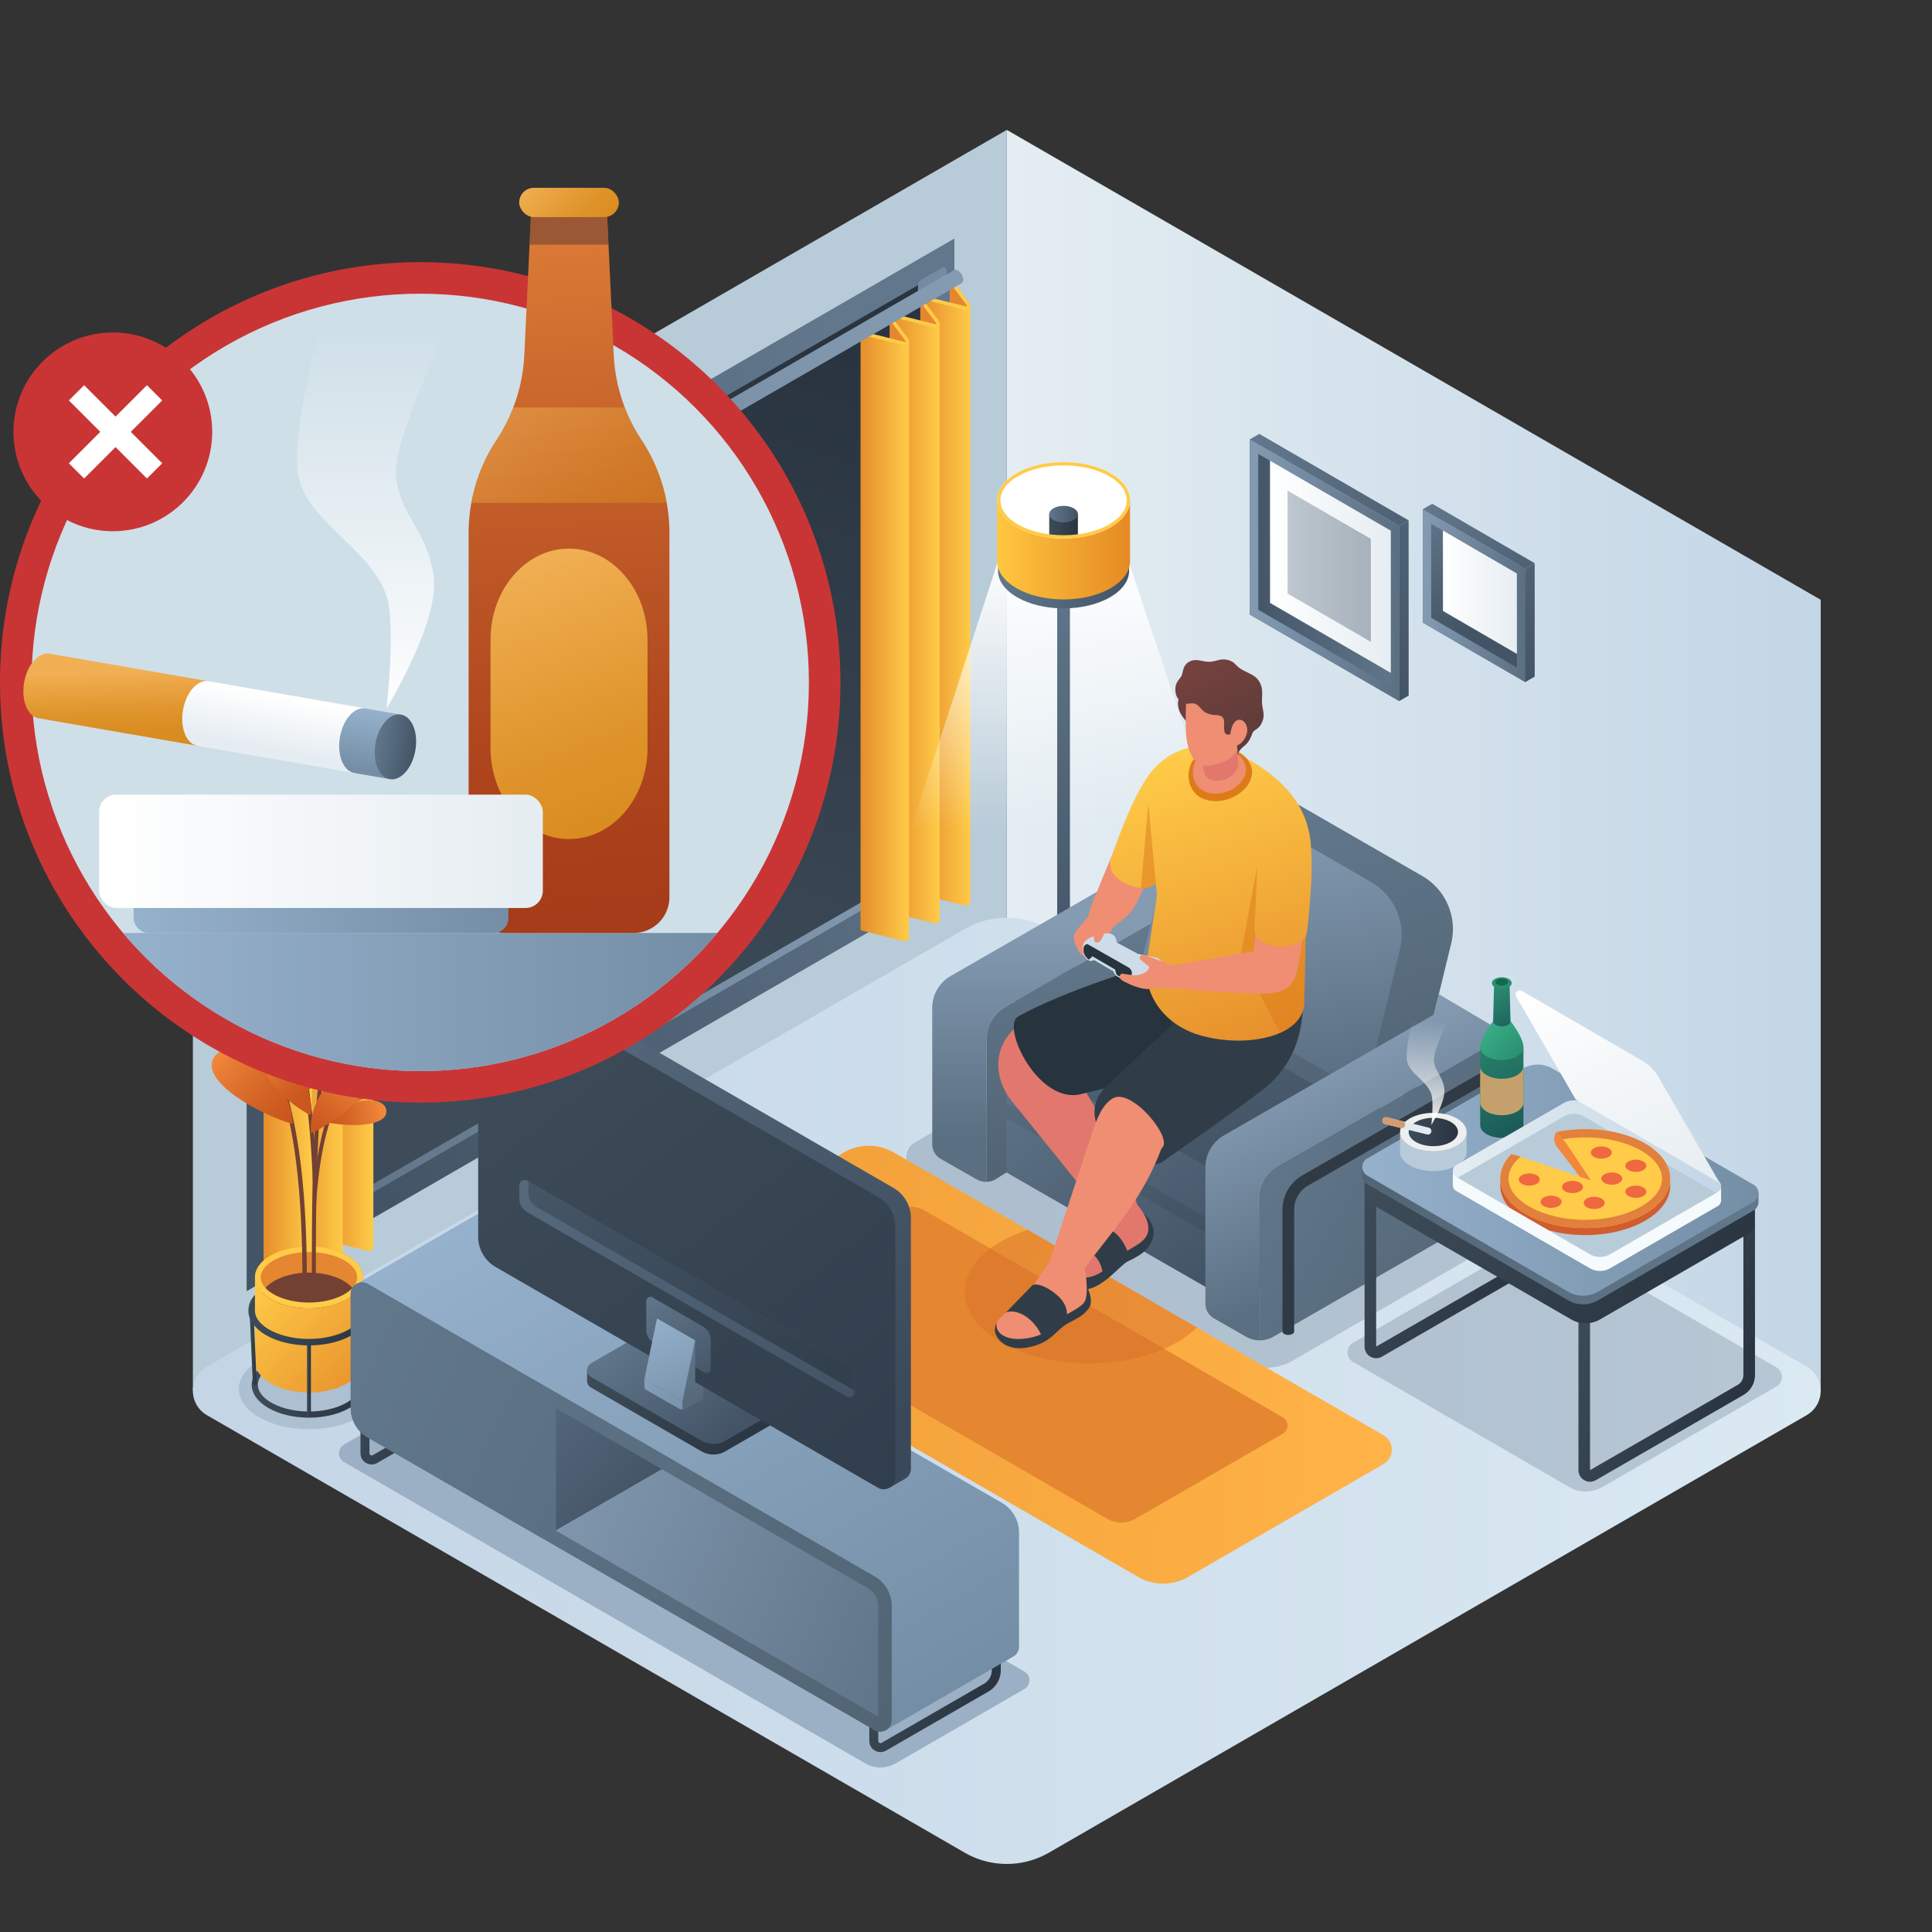 <svg id="Layer_1" data-name="Layer 1" xmlns="http://www.w3.org/2000/svg" xmlns:xlink="http://www.w3.org/1999/xlink" viewBox="0 0 1000 1000">
  <rect x="0" y="0" width="1000" height="1000" fill="#333333" stroke="none"/>
  <defs>
    <style>
      .cls-1 {
        fill: url(#linear-gradient);
      }

      .cls-2 {
        fill: #b8cbd8;
      }

      .cls-3 {
        fill: url(#linear-gradient-2);
      }

      .cls-4 {
        fill: #2a3f5e;
      }

      .cls-35, .cls-39, .cls-4 {
        opacity: 0.2;
      }

      .cls-5 {
        fill: url(#linear-gradient-3);
      }

      .cls-6 {
        fill: url(#linear-gradient-4);
      }

      .cls-7 {
        fill: url(#linear-gradient-5);
      }

      .cls-8 {
        fill: url(#linear-gradient-6);
      }

      .cls-9 {
        fill: url(#linear-gradient-7);
      }

      .cls-10 {
        fill: url(#linear-gradient-8);
      }

      .cls-11 {
        fill: url(#linear-gradient-9);
      }

      .cls-12 {
        fill: #e58630;
      }

      .cls-13 {
        fill: url(#linear-gradient-10);
      }

      .cls-14 {
        fill: #ffcb48;
      }

      .cls-15 {
        fill: url(#linear-gradient-11);
      }

      .cls-16 {
        fill: url(#linear-gradient-12);
      }

      .cls-17 {
        fill: url(#linear-gradient-13);
      }

      .cls-18 {
        fill: #748ca3;
      }

      .cls-19 {
        fill: #586c7f;
      }

      .cls-20 {
        fill: url(#linear-gradient-14);
      }

      .cls-21 {
        fill: url(#linear-gradient-15);
      }

      .cls-22 {
        fill: url(#linear-gradient-16);
      }

      .cls-23 {
        fill: url(#linear-gradient-17);
      }

      .cls-24 {
        fill: url(#linear-gradient-18);
      }

      .cls-25 {
        fill: url(#linear-gradient-19);
      }

      .cls-26 {
        fill: url(#linear-gradient-20);
      }

      .cls-27 {
        fill: url(#linear-gradient-21);
      }

      .cls-28 {
        fill: #fff;
      }

      .cls-29 {
        fill: url(#linear-gradient-22);
      }

      .cls-30 {
        fill: url(#linear-gradient-23);
      }

      .cls-31 {
        fill: #d8712b;
      }

      .cls-108, .cls-135, .cls-31 {
        opacity: 0.5;
      }

      .cls-32 {
        fill: url(#linear-gradient-24);
      }

      .cls-33 {
        fill: url(#linear-gradient-25);
      }

      .cls-34 {
        fill: url(#linear-gradient-26);
      }

      .cls-35 {
        fill: url(#linear-gradient-27);
      }

      .cls-36 {
        fill: url(#linear-gradient-28);
      }

      .cls-37 {
        fill: url(#linear-gradient-29);
      }

      .cls-38 {
        fill: url(#linear-gradient-30);
      }

      .cls-39 {
        fill: url(#linear-gradient-31);
      }

      .cls-40 {
        fill: url(#linear-gradient-32);
      }

      .cls-41 {
        fill: url(#linear-gradient-33);
      }

      .cls-42 {
        fill: #303a45;
      }

      .cls-43, .cls-44, .cls-68, .cls-69 {
        fill: none;
        stroke-miterlimit: 10;
      }

      .cls-43, .cls-44 {
        stroke-width: 6px;
      }

      .cls-43 {
        stroke: url(#linear-gradient-34);
      }

      .cls-44 {
        stroke: url(#linear-gradient-35);
      }

      .cls-45 {
        fill: url(#linear-gradient-36);
      }

      .cls-46 {
        fill: url(#linear-gradient-37);
      }

      .cls-47 {
        fill: url(#linear-gradient-38);
      }

      .cls-48 {
        fill: url(#linear-gradient-39);
      }

      .cls-109, .cls-49 {
        opacity: 0.6;
      }

      .cls-50 {
        fill: #9bb0c4;
      }

      .cls-51 {
        fill: url(#linear-gradient-40);
      }

      .cls-52 {
        fill: url(#linear-gradient-41);
      }

      .cls-109, .cls-53 {
        fill: #724133;
      }

      .cls-54 {
        fill: url(#linear-gradient-42);
      }

      .cls-55 {
        fill: url(#linear-gradient-43);
      }

      .cls-56 {
        fill: url(#linear-gradient-44);
      }

      .cls-57 {
        fill: url(#linear-gradient-45);
      }

      .cls-58 {
        fill: url(#linear-gradient-46);
      }

      .cls-59 {
        fill: url(#linear-gradient-47);
      }

      .cls-60 {
        fill: url(#linear-gradient-48);
      }

      .cls-61 {
        fill: url(#linear-gradient-49);
      }

      .cls-62 {
        fill: url(#linear-gradient-50);
      }

      .cls-63 {
        fill: url(#linear-gradient-51);
      }

      .cls-64 {
        fill: url(#linear-gradient-52);
      }

      .cls-65 {
        fill: url(#linear-gradient-53);
      }

      .cls-66 {
        fill: url(#linear-gradient-54);
      }

      .cls-67 {
        fill: url(#linear-gradient-55);
      }

      .cls-68, .cls-69 {
        stroke-width: 4.642px;
      }

      .cls-68 {
        stroke: url(#linear-gradient-56);
      }

      .cls-69 {
        stroke: url(#linear-gradient-57);
      }

      .cls-70 {
        fill: url(#linear-gradient-58);
      }

      .cls-71 {
        fill: url(#linear-gradient-59);
      }

      .cls-72 {
        fill: url(#linear-gradient-60);
      }

      .cls-73 {
        fill: url(#linear-gradient-61);
      }

      .cls-74 {
        fill: url(#linear-gradient-62);
      }

      .cls-75 {
        fill: url(#linear-gradient-63);
      }

      .cls-76 {
        fill: url(#linear-gradient-64);
      }

      .cls-77 {
        fill: url(#linear-gradient-65);
      }

      .cls-78 {
        fill: url(#linear-gradient-66);
      }

      .cls-79 {
        fill: url(#linear-gradient-67);
      }

      .cls-80 {
        fill: url(#linear-gradient-68);
      }

      .cls-81 {
        fill: url(#linear-gradient-69);
      }

      .cls-82 {
        fill: url(#linear-gradient-70);
      }

      .cls-83 {
        fill: url(#linear-gradient-71);
      }

      .cls-84 {
        fill: url(#linear-gradient-72);
      }

      .cls-85 {
        fill: #efefef;
      }

      .cls-86 {
        fill: url(#linear-gradient-73);
      }

      .cls-87 {
        fill: #e2ebf1;
      }

      .cls-88 {
        fill: #d39b71;
      }

      .cls-89 {
        fill: url(#linear-gradient-74);
      }

      .cls-90 {
        fill: url(#linear-gradient-75);
      }

      .cls-91 {
        fill: url(#linear-gradient-76);
      }

      .cls-92 {
        fill: #c4a16c;
      }

      .cls-93 {
        fill: url(#linear-gradient-77);
      }

      .cls-94 {
        fill: #2b8e6f;
      }

      .cls-95 {
        fill: #14684c;
      }

      .cls-96 {
        fill: url(#linear-gradient-78);
      }

      .cls-97 {
        fill: #d15d2f;
      }

      .cls-98 {
        fill: #e2803d;
      }

      .cls-99 {
        fill: url(#linear-gradient-79);
      }

      .cls-100 {
        fill: #f5fafc;
      }

      .cls-101 {
        fill: #f2883c;
      }

      .cls-102 {
        fill: #ef683f;
      }

      .cls-103 {
        fill: #c93535;
      }

      .cls-104 {
        fill: #cfdfe8;
      }

      .cls-105 {
        fill: url(#linear-gradient-80);
      }

      .cls-106 {
        fill: url(#linear-gradient-81);
      }

      .cls-107 {
        fill: url(#linear-gradient-82);
      }

      .cls-108 {
        fill: url(#linear-gradient-83);
      }

      .cls-110 {
        fill: url(#linear-gradient-84);
      }

      .cls-111 {
        fill: url(#linear-gradient-85);
      }

      .cls-112 {
        fill: url(#linear-gradient-86);
      }

      .cls-113 {
        fill: url(#linear-gradient-87);
      }

      .cls-114 {
        fill: url(#linear-gradient-88);
      }

      .cls-115 {
        fill: url(#linear-gradient-89);
      }

      .cls-116 {
        fill: url(#linear-gradient-90);
      }

      .cls-117 {
        fill: url(#linear-gradient-91);
      }

      .cls-118 {
        fill: url(#linear-gradient-92);
      }

      .cls-119 {
        fill: url(#linear-gradient-93);
      }

      .cls-120 {
        fill: url(#linear-gradient-94);
      }

      .cls-121 {
        opacity: 0.4;
        fill: url(#linear-gradient-95);
      }

      .cls-122 {
        fill: url(#linear-gradient-96);
      }

      .cls-123 {
        fill: url(#linear-gradient-97);
      }

      .cls-124 {
        fill: url(#linear-gradient-98);
      }

      .cls-125 {
        fill: url(#linear-gradient-99);
      }

      .cls-126 {
        fill: url(#linear-gradient-100);
      }

      .cls-127 {
        fill: url(#linear-gradient-101);
      }

      .cls-128 {
        fill: url(#linear-gradient-102);
      }

      .cls-129 {
        fill: url(#linear-gradient-103);
      }

      .cls-130 {
        fill: #303d49;
      }

      .cls-131 {
        fill: #e2786d;
      }

      .cls-132 {
        fill: #27343d;
      }

      .cls-133 {
        fill: #ef8e73;
      }

      .cls-134 {
        fill: url(#linear-gradient-104);
      }

      .cls-135, .cls-138 {
        fill: #dd7b19;
      }

      .cls-136 {
        fill: url(#linear-gradient-105);
      }

      .cls-137 {
        fill: url(#linear-gradient-106);
      }

      .cls-139 {
        fill: #cddce8;
      }

      .cls-140 {
        fill: url(#linear-gradient-107);
      }

      .cls-141 {
        fill: url(#linear-gradient-108);
      }
    </style>
    <linearGradient id="linear-gradient" x1="521.108" y1="393.56" x2="942.394" y2="393.56" gradientUnits="userSpaceOnUse">
      <stop offset="0" stop-color="#e4edf2"/>
      <stop offset="1" stop-color="#c3d6e6"/>
    </linearGradient>
    <linearGradient id="linear-gradient-2" x1="99.837" y1="719.893" x2="942.394" y2="719.893" gradientUnits="userSpaceOnUse">
      <stop offset="0.007" stop-color="#c4d5e6"/>
      <stop offset="1" stop-color="#dae9f2"/>
    </linearGradient>
    <linearGradient id="linear-gradient-3" x1="-11888.832" y1="164.967" x2="-12008.322" y2="531.861" gradientTransform="translate(12272.973)" gradientUnits="userSpaceOnUse">
      <stop offset="0" stop-color="#293440"/>
      <stop offset="1" stop-color="#3e4c59"/>
    </linearGradient>
    <linearGradient id="linear-gradient-4" x1="-12133.819" y1="395.893" x2="-11790.476" y2="395.893" gradientTransform="translate(12272.973)" gradientUnits="userSpaceOnUse">
      <stop offset="0" stop-color="#5b6f82"/>
      <stop offset="1" stop-color="#849bb2"/>
    </linearGradient>
    <linearGradient id="linear-gradient-5" x1="-11774.561" y1="294.208" x2="-12143.62" y2="494.264" gradientTransform="translate(12272.973)" gradientUnits="userSpaceOnUse">
      <stop offset="0" stop-color="#62778c"/>
      <stop offset="1" stop-color="#435466"/>
    </linearGradient>
    <linearGradient id="linear-gradient-6" x1="-11842.493" y1="326.946" x2="-11974.268" y2="398.377" xlink:href="#linear-gradient-5"/>
    <linearGradient id="linear-gradient-7" x1="-11953.962" y1="391.298" x2="-12085.737" y2="462.73" xlink:href="#linear-gradient-5"/>
    <linearGradient id="linear-gradient-8" x1="-12104.77" y1="490.39" x2="-12079.72" y2="490.39" gradientTransform="translate(12272.973)" gradientUnits="userSpaceOnUse">
      <stop offset="0" stop-color="#e68e2b"/>
      <stop offset="1" stop-color="#ffcb48"/>
    </linearGradient>
    <linearGradient id="linear-gradient-9" x1="-12120.66" y1="499.297" x2="-12095.61" y2="499.297" xlink:href="#linear-gradient-8"/>
    <linearGradient id="linear-gradient-10" x1="-12136.55" y1="508.543" x2="-12111.49" y2="508.543" xlink:href="#linear-gradient-8"/>
    <linearGradient id="linear-gradient-11" x1="-11795.775" y1="311.618" x2="-11770.725" y2="311.618" xlink:href="#linear-gradient-8"/>
    <linearGradient id="linear-gradient-12" x1="-11811.665" y1="320.525" x2="-11786.615" y2="320.525" xlink:href="#linear-gradient-8"/>
    <linearGradient id="linear-gradient-13" x1="-11827.555" y1="329.771" x2="-11802.495" y2="329.771" xlink:href="#linear-gradient-8"/>
    <linearGradient id="linear-gradient-14" x1="-12342.869" y1="247.796" x2="-11779.05" y2="247.796" xlink:href="#linear-gradient-4"/>
    <linearGradient id="linear-gradient-15" x1="-8944.908" y1="722.052" x2="-8303.99" y2="670.026" gradientTransform="matrix(-1, 0, 0, 1, -8225.795, 0)" gradientUnits="userSpaceOnUse">
      <stop offset="0" stop-color="#ffb348"/>
      <stop offset="1" stop-color="#e68e2b"/>
    </linearGradient>
    <linearGradient id="linear-gradient-16" x1="551.404" y1="286.253" x2="551.404" y2="537.753" gradientUnits="userSpaceOnUse">
      <stop offset="0" stop-color="#fff"/>
      <stop offset="0.57" stop-color="#fff" stop-opacity="0"/>
    </linearGradient>
    <linearGradient id="linear-gradient-17" x1="525.258" y1="518" x2="575.735" y2="518" gradientTransform="matrix(1, 0, 0, 1, 0, 0)" xlink:href="#linear-gradient-5"/>
    <linearGradient id="linear-gradient-18" x1="525.258" y1="514.154" x2="575.735" y2="514.154" gradientUnits="userSpaceOnUse">
      <stop offset="0" stop-color="#849bb2"/>
      <stop offset="1" stop-color="#5b6f82"/>
    </linearGradient>
    <linearGradient id="linear-gradient-19" x1="548.555" y1="296.651" x2="552.237" y2="500.38" gradientTransform="matrix(1, 0, 0, 1, 0, 0)" xlink:href="#linear-gradient-5"/>
    <linearGradient id="linear-gradient-20" x1="516.554" y1="289.585" x2="584.44" y2="289.585" gradientTransform="matrix(1, 0, 0, 1, 0, 0)" xlink:href="#linear-gradient-5"/>
    <linearGradient id="linear-gradient-21" x1="516.098" y1="284.609" x2="584.895" y2="284.609" gradientUnits="userSpaceOnUse">
      <stop offset="0.008" stop-color="#ffc63f"/>
      <stop offset="1" stop-color="#e68a23"/>
    </linearGradient>
    <linearGradient id="linear-gradient-22" x1="543.079" y1="271.829" x2="557.914" y2="271.829" gradientUnits="userSpaceOnUse">
      <stop offset="0" stop-color="#3e4c59"/>
      <stop offset="1" stop-color="#293440"/>
    </linearGradient>
    <linearGradient id="linear-gradient-23" x1="543.079" y1="266.105" x2="557.915" y2="266.105" gradientTransform="matrix(1, 0, 0, 1, 0, 0)" xlink:href="#linear-gradient-5"/>
    <linearGradient id="linear-gradient-24" x1="560.686" y1="479.029" x2="560.686" y2="589.554" xlink:href="#linear-gradient-18"/>
    <linearGradient id="linear-gradient-25" x1="576.205" y1="478.27" x2="572.943" y2="604.591" gradientUnits="userSpaceOnUse">
      <stop offset="0" stop-color="#62788c"/>
      <stop offset="1" stop-color="#526575"/>
    </linearGradient>
    <linearGradient id="linear-gradient-26" x1="566.674" y1="505.765" x2="662.156" y2="633.272" gradientTransform="matrix(1, 0, 0, 1, 0, 0)" xlink:href="#linear-gradient-5"/>
    <linearGradient id="linear-gradient-27" x1="-2519.532" y1="604.275" x2="-2416.652" y2="604.275" gradientTransform="translate(3040.448)" xlink:href="#linear-gradient-22"/>
    <linearGradient id="linear-gradient-28" x1="597.233" y1="423.728" x2="648.384" y2="592.304" gradientTransform="matrix(1, 0, 0, 1, 0, 0)" xlink:href="#linear-gradient-5"/>
    <linearGradient id="linear-gradient-29" x1="669.788" y1="414.737" x2="732.059" y2="566.263" xlink:href="#linear-gradient-25"/>
    <linearGradient id="linear-gradient-30" x1="646.414" y1="425.401" x2="666.875" y2="561.507" xlink:href="#linear-gradient-18"/>
    <linearGradient id="linear-gradient-31" x1="588.255" y1="537.333" x2="706.418" y2="537.333" xlink:href="#linear-gradient-22"/>
    <linearGradient id="linear-gradient-32" x1="675.969" y1="550.066" x2="719.559" y2="647.475" xlink:href="#linear-gradient-18"/>
    <linearGradient id="linear-gradient-33" x1="650.109" y1="577.09" x2="783.546" y2="654.928" xlink:href="#linear-gradient-25"/>
    <linearGradient id="linear-gradient-34" x1="-8851.103" y1="672.766" x2="-8759.446" y2="714.642" gradientTransform="translate(9667.659)" xlink:href="#linear-gradient-22"/>
    <linearGradient id="linear-gradient-35" x1="-8966.342" y1="618.759" x2="-8873.869" y2="661.008" gradientTransform="translate(9667.659)" xlink:href="#linear-gradient-22"/>
    <linearGradient id="linear-gradient-36" x1="-9039.882" y1="544.868" x2="-8749.054" y2="677.742" gradientTransform="translate(9667.659)" xlink:href="#linear-gradient-22"/>
    <linearGradient id="linear-gradient-37" x1="-8950.909" y1="596.392" x2="-8787.794" y2="670.916" gradientTransform="translate(9667.659)" xlink:href="#linear-gradient-22"/>
    <linearGradient id="linear-gradient-38" x1="-8962.53" y1="639.502" x2="-8757.467" y2="639.502" gradientTransform="translate(9667.659)" gradientUnits="userSpaceOnUse">
      <stop offset="0" stop-color="#526575"/>
      <stop offset="1" stop-color="#62788c"/>
    </linearGradient>
    <linearGradient id="linear-gradient-39" x1="-8962.53" y1="610.849" x2="-8757.467" y2="610.849" gradientTransform="translate(9667.659)" gradientUnits="userSpaceOnUse">
      <stop offset="0" stop-color="#96b1cc"/>
      <stop offset="1" stop-color="#748ea6"/>
    </linearGradient>
    <linearGradient id="linear-gradient-40" x1="130.276" y1="716.749" x2="189.558" y2="716.749" xlink:href="#linear-gradient-22"/>
    <linearGradient id="linear-gradient-41" x1="134.47" y1="660.641" x2="193.875" y2="717.833" gradientUnits="userSpaceOnUse">
      <stop offset="0" stop-color="#ffcb48"/>
      <stop offset="1" stop-color="#e68e2b"/>
    </linearGradient>
    <linearGradient id="linear-gradient-42" x1="-14076.798" y1="3031.542" x2="-14044.102" y2="3045.128" gradientTransform="matrix(-0.941, 0.339, 0.339, 0.941, -14078.865, 2439.723)" gradientUnits="userSpaceOnUse">
      <stop offset="0" stop-color="#f2883c"/>
      <stop offset="0.167" stop-color="#e97d35"/>
      <stop offset="0.674" stop-color="#d26124"/>
      <stop offset="0.968" stop-color="#c9571e"/>
    </linearGradient>
    <linearGradient id="linear-gradient-43" x1="84.102" y1="-2257.618" x2="59.468" y2="-2241.942" gradientTransform="translate(-709 2643.241) rotate(21.532)" xlink:href="#linear-gradient-42"/>
    <linearGradient id="linear-gradient-44" x1="212.784" y1="537.335" x2="171.429" y2="574.509" gradientTransform="matrix(1, 0, 0, 1, 0, 0)" xlink:href="#linear-gradient-42"/>
    <linearGradient id="linear-gradient-45" x1="-520.261" y1="2555.996" x2="-553.924" y2="2577.418" gradientTransform="translate(-25.623 -2044.387) rotate(-16.161)" xlink:href="#linear-gradient-42"/>
    <linearGradient id="linear-gradient-46" x1="137.043" y1="509.91" x2="157.347" y2="548.877" gradientTransform="matrix(1, 0, 0, 1, 0, 0)" xlink:href="#linear-gradient-42"/>
    <linearGradient id="linear-gradient-47" x1="-799.845" y1="3172.851" x2="-776.333" y2="3217.974" gradientTransform="translate(-293.062 -2701.916) rotate(-21.264)" xlink:href="#linear-gradient-42"/>
    <linearGradient id="linear-gradient-48" x1="-289.717" y1="-3280.585" x2="-257.021" y2="-3266.999" gradientTransform="matrix(0.871, 0.49, -0.49, 0.871, -1231.599, 3531.361)" xlink:href="#linear-gradient-42"/>
    <linearGradient id="linear-gradient-49" x1="-218.974" y1="1144.66" x2="-240.343" y2="1182.013" gradientTransform="matrix(1.032, -0.095, 0.1, 1.014, 292.343, -682.565)" xlink:href="#linear-gradient-42"/>
    <linearGradient id="linear-gradient-50" x1="-1905.135" y1="4696.468" x2="-1935.446" y2="4715.757" gradientTransform="translate(-1040.623 -4390.392) rotate(-35.911)" xlink:href="#linear-gradient-42"/>
    <linearGradient id="linear-gradient-51" x1="-14585.629" y1="-1949.041" x2="-14613.541" y2="-1931.279" gradientTransform="matrix(-0.942, -0.334, -0.334, 0.942, -14256.273, -2490.159)" xlink:href="#linear-gradient-42"/>
    <linearGradient id="linear-gradient-52" x1="-4775.791" y1="698.03" x2="-4772.109" y2="698.03" gradientTransform="matrix(-0.045, -0.999, -0.999, 0.045, 671.581, -4102.457)" xlink:href="#linear-gradient-22"/>
    <linearGradient id="linear-gradient-53" x1="129.21" y1="698.03" x2="132.892" y2="698.03" gradientTransform="translate(31.405 -5.171) rotate(2.568)" xlink:href="#linear-gradient-22"/>
    <linearGradient id="linear-gradient-54" x1="158.921" y1="714.125" x2="160.921" y2="714.125" xlink:href="#linear-gradient-22"/>
    <linearGradient id="linear-gradient-55" x1="128.591" y1="683.301" x2="191.251" y2="683.301" xlink:href="#linear-gradient-22"/>
    <linearGradient id="linear-gradient-56" x1="452.123" y1="847.126" x2="514.231" y2="875.501" xlink:href="#linear-gradient-22"/>
    <linearGradient id="linear-gradient-57" x1="188.761" y1="698.238" x2="250.868" y2="726.613" xlink:href="#linear-gradient-22"/>
    <linearGradient id="linear-gradient-58" x1="-1876.98" y1="4291.717" x2="-1539.962" y2="4291.717" gradientTransform="matrix(0.5, 0.866, 0.866, -0.5, -2492.008, 4377.207)" xlink:href="#linear-gradient-39"/>
    <linearGradient id="linear-gradient-59" x1="172.272" y1="678.005" x2="235.411" y2="733.583" gradientUnits="userSpaceOnUse">
      <stop offset="0" stop-color="#435466"/>
      <stop offset="1" stop-color="#62778c"/>
    </linearGradient>
    <linearGradient id="linear-gradient-60" x1="223.227" y1="708.924" x2="317.997" y2="792.346" gradientTransform="matrix(1, 0, 0, 1, 0, 0)" xlink:href="#linear-gradient-5"/>
    <linearGradient id="linear-gradient-61" x1="265.644" y1="766.568" x2="500.712" y2="869.681" xlink:href="#linear-gradient-18"/>
    <linearGradient id="linear-gradient-62" x1="163.512" y1="707.856" x2="479.544" y2="852.245" xlink:href="#linear-gradient-25"/>
    <linearGradient id="linear-gradient-63" x1="324.635" y1="691.24" x2="387.875" y2="755.52" xlink:href="#linear-gradient-22"/>
    <linearGradient id="linear-gradient-64" x1="329.413" y1="682.589" x2="375.327" y2="743.404" gradientTransform="matrix(1, 0, 0, 1, 0, 0)" xlink:href="#linear-gradient-5"/>
    <linearGradient id="linear-gradient-65" x1="303.702" y1="486.639" x2="478.869" y2="726.259" gradientUnits="userSpaceOnUse">
      <stop offset="0" stop-color="#596c80"/>
      <stop offset="0.999" stop-color="#3a4959"/>
    </linearGradient>
    <linearGradient id="linear-gradient-66" x1="263.649" y1="521.366" x2="457.008" y2="766.184" gradientUnits="userSpaceOnUse">
      <stop offset="0" stop-color="#3e4c59"/>
      <stop offset="1" stop-color="#313e4d"/>
    </linearGradient>
    <linearGradient id="linear-gradient-67" x1="169.617" y1="517.014" x2="433.147" y2="729.605" gradientTransform="matrix(1, 0, 0, 1, 0, 0)" xlink:href="#linear-gradient-5"/>
    <linearGradient id="linear-gradient-68" x1="151.546" y1="486.057" x2="419.754" y2="719.44" gradientUnits="userSpaceOnUse">
      <stop offset="0" stop-color="#596c80"/>
      <stop offset="0.999" stop-color="#323f4d"/>
    </linearGradient>
    <linearGradient id="linear-gradient-69" x1="337.026" y1="668.786" x2="367.174" y2="715.913" gradientTransform="matrix(1, 0, 0, 1, 0, 0)" xlink:href="#linear-gradient-5"/>
    <linearGradient id="linear-gradient-70" x1="349.098" y1="694.648" x2="365.558" y2="732.246" xlink:href="#linear-gradient-25"/>
    <linearGradient id="linear-gradient-71" x1="338.081" y1="679.809" x2="358.179" y2="736.119" gradientTransform="matrix(1, 0, 0, 1, 0, 0)" xlink:href="#linear-gradient-39"/>
    <linearGradient id="linear-gradient-72" x1="329.498" y1="682.872" x2="349.596" y2="739.182" gradientTransform="matrix(1, 0, 0, 1, 0, 0)" xlink:href="#linear-gradient-39"/>
    <linearGradient id="linear-gradient-73" x1="729.122" y1="585.915" x2="754.668" y2="585.915" xlink:href="#linear-gradient-22"/>
    <linearGradient id="linear-gradient-74" x1="739.207" y1="528.342" x2="739.207" y2="584.952" gradientUnits="userSpaceOnUse">
      <stop offset="0" stop-color="#fff" stop-opacity="0"/>
      <stop offset="0.989" stop-color="#fff"/>
    </linearGradient>
    <linearGradient id="linear-gradient-75" x1="758.561" y1="526.636" x2="789.159" y2="585.512" gradientUnits="userSpaceOnUse">
      <stop offset="0" stop-color="#2b8e6f"/>
      <stop offset="1" stop-color="#1b5959"/>
    </linearGradient>
    <linearGradient id="linear-gradient-76" x1="768.338" y1="530.769" x2="786.227" y2="548.066" gradientUnits="userSpaceOnUse">
      <stop offset="0" stop-color="#38af87"/>
      <stop offset="1" stop-color="#2b8e6f"/>
    </linearGradient>
    <linearGradient id="linear-gradient-77" x1="772.663" y1="510.515" x2="785.327" y2="535.569" xlink:href="#linear-gradient-75"/>
    <linearGradient id="linear-gradient-78" x1="10368.612" y1="610.043" x2="10507.466" y2="610.043" gradientTransform="translate(-9616.625)" xlink:href="#linear-gradient"/>
    <linearGradient id="linear-gradient-79" x1="809.779" y1="502.059" x2="864.164" y2="623.928" gradientUnits="userSpaceOnUse">
      <stop offset="0" stop-color="#fff"/>
      <stop offset="0.989" stop-color="#e6edf2"/>
    </linearGradient>
    <linearGradient id="linear-gradient-80" x1="63.72" y1="518.645" x2="371.292" y2="518.645" gradientTransform="matrix(1, 0, 0, 1, 0, 0)" xlink:href="#linear-gradient-39"/>
    <linearGradient id="linear-gradient-81" x1="275.391" y1="119.619" x2="303.232" y2="482.167" gradientUnits="userSpaceOnUse">
      <stop offset="0" stop-color="#db7b36"/>
      <stop offset="0.308" stop-color="#c6622b"/>
      <stop offset="0.725" stop-color="#af461e"/>
      <stop offset="0.968" stop-color="#a63c19"/>
    </linearGradient>
    <linearGradient id="linear-gradient-82" x1="267.748" y1="290.53" x2="322.811" y2="431.59" gradientUnits="userSpaceOnUse">
      <stop offset="0" stop-color="#f2b055"/>
      <stop offset="0.214" stop-color="#eba646"/>
      <stop offset="0.691" stop-color="#de932a"/>
      <stop offset="0.968" stop-color="#d98c20"/>
    </linearGradient>
    <linearGradient id="linear-gradient-83" x1="266.767" y1="213.721" x2="317.499" y2="279.302" xlink:href="#linear-gradient-82"/>
    <linearGradient id="linear-gradient-84" x1="277.406" y1="88.245" x2="311.104" y2="120.827" xlink:href="#linear-gradient-82"/>
    <linearGradient id="linear-gradient-85" x1="69.141" y1="458.122" x2="263.143" y2="458.122" gradientTransform="matrix(1, 0, 0, 1, 0, 0)" xlink:href="#linear-gradient-39"/>
    <linearGradient id="linear-gradient-86" x1="51.311" y1="440.636" x2="280.973" y2="440.636" xlink:href="#linear-gradient-79"/>
    <linearGradient id="linear-gradient-87" x1="59.788" y1="347.194" x2="60.716" y2="379.984" xlink:href="#linear-gradient-82"/>
    <linearGradient id="linear-gradient-88" x1="143.664" y1="359.695" x2="138.328" y2="387.536" xlink:href="#linear-gradient-79"/>
    <linearGradient id="linear-gradient-89" x1="-248.224" y1="-278.232" x2="-227.257" y2="-278.232" gradientTransform="translate(-91.972 621.132) rotate(90)" xlink:href="#linear-gradient-79"/>
    <linearGradient id="linear-gradient-90" x1="193.214" y1="367.192" x2="187.801" y2="398.59" gradientTransform="matrix(1, 0, 0, 1, 0, 0)" xlink:href="#linear-gradient-39"/>
    <linearGradient id="linear-gradient-91" x1="-229.556" y1="-278.232" x2="-208.589" y2="-278.232" gradientTransform="translate(-73.578 605.653) rotate(90)" xlink:href="#linear-gradient-5"/>
    <linearGradient id="linear-gradient-92" x1="194.147" y1="171.407" x2="194.147" y2="376.106" xlink:href="#linear-gradient-74"/>
    <linearGradient id="linear-gradient-93" x1="665.568" y1="327.434" x2="742.887" y2="327.434" gradientTransform="translate(-18.64 -32.286)" xlink:href="#linear-gradient-59"/>
    <linearGradient id="linear-gradient-94" x1="675.988" y1="323.451" x2="739.572" y2="323.451" gradientTransform="translate(-18.64 -32.286)" xlink:href="#linear-gradient-79"/>
    <linearGradient id="linear-gradient-95" x1="685.101" y1="325.376" x2="728.206" y2="325.376" gradientTransform="translate(-18.64 -32.286)" xlink:href="#linear-gradient-5"/>
    <linearGradient id="linear-gradient-96" x1="665.568" y1="327.434" x2="742.887" y2="327.434" gradientTransform="translate(-18.64 -32.286)" xlink:href="#linear-gradient-18"/>
    <linearGradient id="linear-gradient-97" x1="682.533" y1="248.787" x2="762.033" y2="353.866" gradientTransform="translate(-18.64 -32.286)" xlink:href="#linear-gradient-5"/>
    <linearGradient id="linear-gradient-98" x1="651.071" y1="223.832" x2="768.955" y2="379.644" gradientTransform="translate(-18.64 -32.286)" xlink:href="#linear-gradient-5"/>
    <linearGradient id="linear-gradient-99" x1="765.612" y1="316.65" x2="739.931" y2="256.429" gradientTransform="translate(3.464 6)" xlink:href="#linear-gradient-59"/>
    <linearGradient id="linear-gradient-100" x1="699.078" y1="221.591" x2="738.413" y2="221.591" gradientTransform="translate(47.767 82.735)" xlink:href="#linear-gradient-79"/>
    <linearGradient id="linear-gradient-101" x1="688.658" y1="225.574" x2="741.728" y2="225.574" gradientTransform="translate(47.767 82.735)" xlink:href="#linear-gradient-18"/>
    <linearGradient id="linear-gradient-102" x1="700.994" y1="172.834" x2="755.79" y2="245.259" gradientTransform="translate(47.767 82.735)" xlink:href="#linear-gradient-5"/>
    <linearGradient id="linear-gradient-103" x1="682.836" y1="158.488" x2="759.536" y2="259.867" gradientTransform="translate(47.767 82.735)" xlink:href="#linear-gradient-5"/>
    <linearGradient id="linear-gradient-104" x1="589.791" y1="397.161" x2="641.919" y2="548.269" xlink:href="#linear-gradient-41"/>
    <linearGradient id="linear-gradient-105" x1="608.591" y1="390.675" x2="660.719" y2="541.784" xlink:href="#linear-gradient-41"/>
    <linearGradient id="linear-gradient-106" x1="637.33" y1="380.761" x2="689.458" y2="531.87" xlink:href="#linear-gradient-41"/>
    <linearGradient id="linear-gradient-107" x1="606.72" y1="350.537" x2="627.826" y2="394.962" gradientUnits="userSpaceOnUse">
      <stop offset="0" stop-color="#75413e"/>
      <stop offset="0.989" stop-color="#5b3c39"/>
    </linearGradient>
    <linearGradient id="linear-gradient-108" x1="623.744" y1="342.449" x2="644.85" y2="386.874" xlink:href="#linear-gradient-107"/>
  </defs>
  <g>
    <g>
      <polygon class="cls-1" points="521.108 67.227 942.394 310.448 942.394 719.893 521.108 476.649 521.108 67.227"/>
      <polygon class="cls-2" points="521.124 67.227 99.837 310.448 99.837 719.893 521.124 476.649 521.124 67.227"/>
    </g>
    <path class="cls-3" d="M107.107,732.497l392.211,226.433a43.617,43.617,0,0,0,43.617-.001L935.125,732.492a14.539,14.539,0,0,0,0-25.182L542.918,480.857a43.617,43.617,0,0,0-43.62.001L107.106,707.314A14.539,14.539,0,0,0,107.107,732.497Z"/>
    <path class="cls-4" d="M597.875,519.576,473.461,591.397a8.68,8.68,0,0,0-.002,15.033l169.322,97.962a26.039,26.039,0,0,0,26.046.002L793.392,632.465Z"/>
    <path class="cls-4" d="M919.463,707.736,807.595,643.063a17.199,17.199,0,0,0-17.199-.001l-90.033,51.974a5.733,5.733,0,0,0-.001,9.929l111.837,64.704a17.199,17.199,0,0,0,17.203.001l90.06-52.004A5.733,5.733,0,0,0,919.463,707.736Z"/>
  </g>
  <g>
    <g>
      <path class="cls-5" d="M486.339,453.504,142.99,651.734l-11.465-6.617V338.293L474.873,140.052l11.465-2.159Z"/>
      <polygon class="cls-6" points="482.497 143.363 478.556 145.638 478.561 448.074 139.154 644.018 139.155 648.423 482.497 450.204 482.497 143.363"/>
      <path class="cls-7" d="M127.666,334.969v333.352L493.985,456.837V123.464Zm11.488,6.633L482.497,143.363l0,306.841L139.155,648.423Z"/>
    </g>
    <polygon class="cls-8" points="367.092 512.426 362.092 515.313 362.092 212.897 367.092 210.01 367.092 512.426"/>
    <polygon class="cls-9" points="255.624 576.779 250.624 579.665 250.624 277.249 255.624 274.363 255.624 576.779"/>
    <g>
      <g>
        <path class="cls-10" d="M193.253,336.991V645.405a2.175,2.175,0,0,1-2.69,2.1l-13.2-3.28-7.76-1.93a.335.335,0,0,0-.32.06l-1.08-.32V333.206l23.31,5.925Z"/>
        <path class="cls-11" d="M177.363,346.111V654.735a2.005,2.005,0,0,1-.36,1.04,2.13,2.13,0,0,1-2.32.9l-20.97-5.21a.356.356,0,0,0-.41.16.368.368,0,0,0-.02.4l-.97-.26V341.851l23.31,5.5Z"/>
        <polygon class="cls-12" points="151.454 343.418 151.454 354.7 159.489 356.36 160.34 355.083 151.454 343.418"/>
        <path class="cls-13" d="M161.483,355.431V663.905a2.239,2.239,0,0,1-.36,1.04,2.137,2.137,0,0,1-1.79.97,2.003,2.003,0,0,1-.54-.07l-21.69-5.4a.884.884,0,0,1-.68-.86V351.171l23.31,5.5Z"/>
        <polygon class="cls-12" points="167.338 334.247 167.338 345.529 175.372 347.189 176.223 345.912 167.338 334.247"/>
        <polygon class="cls-12" points="182.521 324.558 182.521 335.841 191.407 338.137 192.372 336.94 182.521 324.558"/>
        <path class="cls-14" d="M159.332,357.514a2.235,2.235,0,0,1-.536-.066l-21.694-5.404a.889.889,0,1,1,.429-1.725l21.694,5.404a.388.388,0,0,0,.405-.609l-7.741-10.376a2.166,2.166,0,0,1,2.258-3.397l20.961,5.213a.388.388,0,0,0,.405-.609l-7.741-10.376a2.166,2.166,0,0,1,2.259-3.397l20.96,5.213a.388.388,0,0,0,.405-.609l-8.698-11.649a.889.889,0,1,1,1.424-1.063l8.698,11.649a2.166,2.166,0,0,1-2.259,3.397l-20.96-5.213a.388.388,0,0,0-.405.609l7.741,10.376a2.166,2.166,0,0,1-2.258,3.397l-20.961-5.213a.364.364,0,0,0-.417.162.369.369,0,0,0,.012.448l7.741,10.376a2.168,2.168,0,0,1-1.723,3.463Z"/>
      </g>
      <g>
        <path class="cls-15" d="M502.248,158.219V466.633a2.175,2.175,0,0,1-2.69,2.1l-13.2-3.28-7.76-1.93a.335.335,0,0,0-.32.06l-1.08-.32V154.434l23.31,5.925Z"/>
        <path class="cls-16" d="M486.358,167.339V475.963a2.005,2.005,0,0,1-.36,1.04,2.13,2.13,0,0,1-2.32.9l-20.97-5.21a.356.356,0,0,0-.41.16.368.368,0,0,0-.02.4l-.97-.26V163.079l23.31,5.5Z"/>
        <polygon class="cls-12" points="460.45 164.646 460.45 175.929 468.484 177.588 469.335 176.312 460.45 164.646"/>
        <path class="cls-17" d="M470.478,176.659V485.133a2.239,2.239,0,0,1-.36,1.04,2.137,2.137,0,0,1-1.79.97,2.003,2.003,0,0,1-.54-.07l-21.69-5.4a.884.884,0,0,1-.68-.86V172.399l23.31,5.5Z"/>
        <polygon class="cls-12" points="476.333 155.475 476.333 166.758 484.368 168.417 485.219 167.141 476.333 155.475"/>
        <polygon class="cls-12" points="491.516 145.787 491.516 157.069 500.402 159.365 501.367 158.168 491.516 145.787"/>
        <path class="cls-14" d="M468.327,178.743a2.235,2.235,0,0,1-.536-.066l-21.694-5.404a.889.889,0,1,1,.429-1.725l21.694,5.404a.388.388,0,0,0,.405-.609l-7.741-10.376a2.166,2.166,0,0,1,2.258-3.397l20.961,5.213a.388.388,0,0,0,.405-.609L476.766,156.796a2.166,2.166,0,0,1,2.259-3.397l20.96,5.213a.388.388,0,0,0,.405-.609l-8.698-11.649a.889.889,0,0,1,1.424-1.063l8.698,11.649a2.166,2.166,0,0,1-2.259,3.397L478.596,155.124a.388.388,0,0,0-.405.609L485.932,166.11a2.166,2.166,0,0,1-2.258,3.397l-20.961-5.213a.364.364,0,0,0-.417.162.369.369,0,0,0,.012.448l7.741,10.376a2.168,2.168,0,0,1-1.723,3.463Z"/>
      </g>
    </g>
    <g>
      <path class="cls-18" d="M490,140.038v6.034l-14.835,8.563v-6.919a3.362,3.362,0,0,1,1.681-2.912l10.706-6.18A1.632,1.632,0,0,1,490,140.038Z"/>
      <path class="cls-19" d="M147.596,337.989v6.034l-14.835,8.563V345.668a3.362,3.362,0,0,1,1.681-2.912l10.706-6.18A1.632,1.632,0,0,1,147.596,337.989Z"/>
      <path class="cls-20" d="M497.736,146.582,135.11,355.987l-3.926-6.8L493.823,139.775l.002.003a1.977,1.977,0,0,1,1.951.208,6.138,6.138,0,0,1,2.785,4.804A1.926,1.926,0,0,1,497.736,146.582Z"/>
      <ellipse class="cls-19" cx="133.147" cy="352.587" rx="2.263" ry="3.926" transform="translate(-158.455 113.811) rotate(-30)"/>
    </g>
  </g>
  <g>
    <path class="cls-21" d="M716.09,742.866,462.674,596.534a25.908,25.908,0,0,0-25.908-.002L335.703,654.874a8.636,8.636,0,0,0-.002,14.957L589.081,816.197a25.908,25.908,0,0,0,25.915.002L716.09,757.823A8.636,8.636,0,0,0,716.09,742.866Z"/>
    <path class="cls-12" d="M664.006,733.635,478.663,626.611a14.576,14.576,0,0,0-14.576-.001l-76.3,44.046a4.859,4.859,0,0,0-.001,8.415L573.103,786.12a14.576,14.576,0,0,0,14.579.001l76.323-44.072A4.859,4.859,0,0,0,664.006,733.635Z"/>
  </g>
  <g>
    <polygon class="cls-22" points="516.63 290.204 436.763 535.599 666.045 535.599 583.527 288.654 516.63 290.204"/>
    <g>
      <g>
        <path class="cls-23" d="M575.035,514.648c-2.63-6.416-12.604-11.196-24.538-11.196s-21.909,4.78-24.538,11.196h-.7v3.352c0,8.035,11.3,14.549,25.238,14.549s25.239-6.514,25.239-14.549V514.648Z"/>
        <ellipse class="cls-24" cx="550.497" cy="514.154" rx="25.239" ry="14.549"/>
      </g>
      <path class="cls-25" d="M547.19,297.082V511.136c0,1.053,1.481,1.906,3.307,1.906s3.307-.853,3.307-1.906V297.082Z"/>
      <path class="cls-26" d="M516.554,264.273V295.388c0,10.774,15.197,19.507,33.943,19.507s33.943-8.734,33.943-19.507V264.273Z"/>
      <path class="cls-27" d="M516.098,258.958v31.533c0,10.918,15.401,19.769,34.398,19.769s34.398-8.851,34.398-19.769v-31.533Z"/>
      <g>
        <ellipse class="cls-28" cx="550.497" cy="258.958" rx="34.398" ry="19.769"/>
        <path class="cls-29" d="M543.079,276.723a33.581,33.581,0,0,0,14.835,0V266.105H543.079Z"/>
        <ellipse class="cls-30" cx="550.497" cy="266.105" rx="7.418" ry="4.276"/>
        <path class="cls-14" d="M550.497,240.884c18.032,0,32.703,8.108,32.703,18.074s-14.67,18.074-32.703,18.074-32.703-8.108-32.703-18.074,14.67-18.074,32.703-18.074m0-1.695c-18.998,0-34.398,8.851-34.398,19.769,0,10.918,15.401,19.769,34.398,19.769s34.398-8.851,34.398-19.769c0-10.918-15.401-19.769-34.398-19.769Z"/>
      </g>
    </g>
  </g>
  <path class="cls-31" d="M531.939,636.518c-19.439,6.364-32.558,18.373-32.558,32.151,0,20.426,28.812,36.985,64.354,36.985,23.864,0,44.679-7.471,55.791-18.56Z"/>
  <g>
    <g>
      <path class="cls-32" d="M482.53,521.731v70.462a8.813,8.813,0,0,0,4.44,7.659l15.106,8.637,3.32,1.907a1.102,1.102,0,0,0,.151.081,9.927,9.927,0,0,0,5.126,1.231V537.825a19.129,19.129,0,0,1,9.576-16.569l118.594-68.232-19.971-11.417a16.432,16.432,0,0,0-16.35.023l-110.425,63.532A19.108,19.108,0,0,0,482.53,521.731Z"/>
      <path class="cls-33" d="M510.673,537.825v73.883a9.99,9.99,0,0,0,5.116-1.584l1.715-1.1L638.842,531.044V453.024l-118.594,68.232A19.129,19.129,0,0,0,510.673,537.825Z"/>
    </g>
    <path class="cls-34" d="M520.896,606.834l118.687,68.25,118.16-76.365L710.701,571.575,638.965,530.237,524.852,543.607a18.367,18.367,0,0,0-1.322,1.988,19.478,19.478,0,0,0-2.613,9.758Z"/>
    <polygon class="cls-35" points="520.916 578.612 623.796 637.86 623.796 629.937 520.916 570.69 520.916 578.612"/>
    <path class="cls-36" d="M523.53,545.595l116.083,67.029L710.701,571.575l35.801-20.675L627.714,482.418,532.5,537.401l-1.857,1.07-.01.01a19.349,19.349,0,0,0-5.782,5.126A18.367,18.367,0,0,0,523.53,545.595Z"/>
    <path class="cls-37" d="M612.842,416.39l.614-.703a27.716,27.716,0,0,1,17.593-9.283l13.75-1.637a17.283,17.283,0,0,1,10.551,2.118l80.811,46.532a31.71,31.71,0,0,1,14.969,34.934l-20.386,83.878Z"/>
    <path class="cls-38" d="M704.223,575.317,724.609,491.439a31.71,31.71,0,0,0-14.969-34.934l-75.283-43.414a17.394,17.394,0,0,0-25.598,10.969L588.255,508.426Z"/>
    <polygon class="cls-39" points="704.223 575.317 588.255 508.426 590.455 499.348 706.418 566.261 704.223 575.317"/>
    <path class="cls-40" d="M623.912,604.258v70.482a8.807,8.807,0,0,0,4.42,7.639l.525.293L644.961,691.884c.01.01.02.01.03.02a14.297,14.297,0,0,0,7.063,1.857V620.353a19.142,19.142,0,0,1,9.576-16.569l116.959-67.283a12.211,12.211,0,0,0-4.399-4.5.01.01,0,0,0-.01-.01l-6.962-4.117-22.502-13.299-2.563,10.595L633.478,587.69A19.108,19.108,0,0,0,623.912,604.258Z"/>
    <path class="cls-41" d="M652.055,620.353v73.408a14.16,14.16,0,0,0,6.993-1.847l13.319-7.659L772.878,626.427a14.688,14.688,0,0,0,7.346-12.714V542.646a12.405,12.405,0,0,0-1.635-6.145l-116.959,67.283A19.142,19.142,0,0,0,652.055,620.353Z"/>
    <path class="cls-42" d="M785.384,545.713l-5.16-2.961v4.569l-106.163,61.074a20.571,20.571,0,0,0-10.263,17.759v63.049c0,.964,1.355,1.745,3.027,1.745,1.672,0,3.027-.781,3.027-1.745v-63.049a14.497,14.497,0,0,1,7.232-12.514l103.14-59.334,5.163-2.97A3.242,3.242,0,0,0,785.384,545.713Z"/>
  </g>
  <g>
    <path class="cls-43" d="M820.002,671.79v89.144a3,3,0,0,0,4.499,2.598l76.377-44.072a9,9,0,0,0,4.502-7.795V622.899"/>
    <path class="cls-44" d="M709.299,607.855v89.144a3,3,0,0,0,4.499,2.598l79.378-45.804a3,3,0,0,0,1.501-2.598V582.965"/>
    <g>
      <g>
        <path class="cls-45" d="M908.061,620.689v13.137a4.885,4.885,0,0,1-2.464,4.393l-77.491,44.748a14.716,14.716,0,0,1-8.105,1.961V601.031Z"/>
        <path class="cls-46" d="M820.002,601.031v83.897a14.749,14.749,0,0,1-6.7-1.961l-103.677-59.909a4.88,4.88,0,0,1-2.453-4.383h-.011V608.264Z"/>
      </g>
      <g>
        <path class="cls-47" d="M705.128,603.871l.005,4.554a5.078,5.078,0,0,0,2.558,4.526l103.987,60.119a15.385,15.385,0,0,0,15.389.001l80.56-46.519a5.076,5.076,0,0,0,2.561-4.39l.003-4.758Z"/>
        <path class="cls-48" d="M907.628,613.194l-104.014-60.092a15.385,15.385,0,0,0-15.385-.001L707.693,599.593a5.128,5.128,0,0,0-.001,8.882l103.987,60.119a15.385,15.385,0,0,0,15.389.001l80.56-46.519A5.128,5.128,0,0,0,907.628,613.194Z"/>
      </g>
    </g>
  </g>
  <g>
    <g class="cls-49">
      <ellipse class="cls-50" cx="159.917" cy="718.895" rx="36.305" ry="20.865"/>
    </g>
    <g>
      <path class="cls-51" d="M159.917,702.897c14.342,0,26.459,6.344,26.459,13.853s-12.117,13.853-26.459,13.853c-14.342,0-26.459-6.344-26.459-13.853s12.117-13.853,26.459-13.853m0-3.182c-16.37,0-29.641,7.627-29.641,17.035s13.271,17.035,29.641,17.035c16.37,0,29.641-7.627,29.641-17.035s-13.271-17.035-29.641-17.035Z"/>
      <g>
        <g>
          <path class="cls-52" d="M131.973,661.136v43.574c0,8.87,12.511,16.06,27.944,16.06,15.433,0,27.944-7.19,27.944-16.06V661.136Z"/>
          <ellipse class="cls-12" cx="159.917" cy="661.136" rx="27.944" ry="16.06"/>
          <path class="cls-53" d="M184.161,669.115c-4.823,4.845-13.885,8.075-24.249,8.075s-19.426-3.23-24.249-8.075c3.073-6.012,12.763-10.408,24.249-10.408S181.088,663.103,184.161,669.115Z"/>
          <path class="cls-14" d="M159.917,648.076c13.521,0,24.944,5.981,24.944,13.06,0,7.079-11.423,13.06-24.944,13.06-13.521,0-24.944-5.981-24.944-13.06,0-7.079,11.423-13.06,24.944-13.06m0-3c-15.433,0-27.944,7.19-27.944,16.06,0,8.87,12.511,16.06,27.944,16.06,15.433,0,27.944-7.19,27.944-16.06,0-8.87-12.511-16.06-27.944-16.06Z"/>
        </g>
        <g>
          <path class="cls-54" d="M168.499,546.022c10.273-3.824,30.2-14.816,24.203-21.789S167.793,530.348,168.499,546.022Z"/>
          <path class="cls-53" d="M157.818,666.94c-.57,0-1.268-.94-1.268-2.038,0-53.614-4.831-88.515-16.707-116.823a3.374,3.374,0,0,1,.154-2.793c.443-.691,1.092-.559,1.451.297,12.197,29.074,17.401,64.772,17.401,119.371C158.85,666.051,158.388,666.94,157.818,666.94Z"/>
          <path class="cls-53" d="M162.445,666.94c-.57,0-1.032-.889-1.032-1.986,0-50.496,0-119.655,13.174-151.057.358-.856,1.008-.987,1.451-.297a3.373,3.373,0,0,1,.155,2.793c-12.716,30.311-12.716,98.656-12.716,148.561C163.477,666.051,163.015,666.94,162.445,666.94Z"/>
          <path class="cls-53" d="M162.93,612.733c-.532,0-.983-.786-1.027-1.824-1.711-40.383-6.257-67.83-14.306-86.375a3.385,3.385,0,0,1,.13-2.798c.438-.704,1.088-.589,1.453.25,8.336,19.206,13.032,47.36,14.78,88.599.046,1.094-.377,2.054-.945,2.142A.472.472,0,0,1,162.93,612.733Z"/>
        </g>
        <path class="cls-53" d="M162.446,628.444a.524.524,0,0,1-.074-.005c-.569-.071-.799-.98-.758-1.984,1.284-31.78,9.094-65.293,21.915-67.924.563-.117,1.078.601,1.144,1.602.066,1.002-.34,1.908-.906,2.023-11.705,2.402-19.068,34.313-20.292,64.593C163.436,627.711,162.983,628.444,162.446,628.444Z"/>
        <path class="cls-55" d="M169.355,580.842c10.165,2.537,31.575,2.65,30.616-6.087S177.269,568.105,169.355,580.842Z"/>
        <path class="cls-56" d="M173.107,574.285c17.085-4.577,48.788-21.94,40.219-34.056S174.362,549.001,173.107,574.285Z"/>
        <path class="cls-57" d="M160.99,586.554c13.111-5.75,36.358-23.516,28.02-32.163S158.905,566.169,160.99,586.554Z"/>
        <path class="cls-58" d="M157.187,551.832c-12.414-9.289-32.561-33.744-21.641-40.813S164.399,530.846,157.187,551.832Z"/>
        <path class="cls-59" d="M151.554,581.785c-17.297-4.811-49.31-22.74-40.494-34.956S150.524,556.109,151.554,581.785Z"/>
        <path class="cls-60" d="M144.559,557.601c-9.495-5.478-27.319-19.628-20.246-25.508S147.859,542.262,144.559,557.601Z"/>
        <path class="cls-61" d="M163.737,541.52c12.144-10.836,31.844-35.503,19.599-41.78S153.978,520.448,163.737,541.52Z"/>
        <path class="cls-62" d="M159.193,564.851c9.362-8.862,23.656-30.992,13.959-35.783S151.224,548.21,159.193,564.851Z"/>
        <path class="cls-63" d="M160.737,577.27c-10.572-5.399-28.946-21.239-21.623-27.99S163.457,560.499,160.737,577.27Z"/>
      </g>
      <rect class="cls-64" x="169.915" y="697.03" width="37.578" height="2" transform="translate(-517.098 855.187) rotate(-87.425)"/>
      <rect class="cls-65" x="130.051" y="679.241" width="2" height="37.578" transform="translate(-31.142 6.572) rotate(-2.568)"/>
      <rect class="cls-66" x="158.921" y="695.486" width="2" height="37.276"/>
      <path class="cls-67" d="M187.861,670.226v7.77a3.429,3.429,0,0,1,0,.74c-.38,7.78-13.02,14.28-27.94,14.28-14.92,0-27.57-6.5-27.95-14.28a3.45,3.45,0,0,1,0-.74v-7.76a11.48,11.48,0,0,0,0,16.27c5.16,5.86,15.74,9.87,27.95,9.87,12.2,0,22.77-4.01,27.94-9.86a11.48,11.48,0,0,0,0-16.29Z"/>
    </g>
  </g>
  <g>
    <path class="cls-50" d="M178.064,756.744l269.816,155.983a15.677,15.677,0,0,0,15.681.001l66.651-38.485a5.226,5.226,0,0,0,0-9.051L260.358,709.239a15.677,15.677,0,0,0-15.677-.001L178.065,747.694A5.226,5.226,0,0,0,178.064,756.744Z"/>
    <g>
      <path class="cls-68" d="M452.267,851.891V901.073a3.482,3.482,0,0,0,5.222,3.016l52.963-30.561a10.445,10.445,0,0,0,5.224-9.047V818.552"/>
      <path class="cls-69" d="M188.904,703.003v49.182a3.482,3.482,0,0,0,5.222,3.016l52.963-30.561a10.445,10.445,0,0,0,5.224-9.047V669.664"/>
      <g>
        <path class="cls-70" d="M458.529,895.519l-16.602-15.671L184.427,664.64l65.698-37.954.015.014a5.845,5.845,0,0,1,6.162-.173L518.585,777.876a17.709,17.709,0,0,1,8.858,15.339l-.004,59.087a5.848,5.848,0,0,1-2.952,5.112l.001.001Z"/>
        <path class="cls-71" d="M260.508,705.072l-68.865,39.736-1.253-.72a17.697,17.697,0,0,1-8.855-15.331V669.723A5.904,5.904,0,0,1,190.389,664.605Z"/>
        <polygon class="cls-72" points="349.58 756.467 280.726 796.226 191.644 744.803 260.51 705.067 349.58 756.467"/>
        <path class="cls-73" d="M461.524,831.285v59.094a5.902,5.902,0,0,1-8.855,5.106l-123.224-71.128-29.663-17.129-19.056-11.002L349.58,756.467l6.476,3.737,42.266,24.383,54.347,31.369A17.673,17.673,0,0,1,461.524,831.285Z"/>
      </g>
      <path class="cls-74" d="M452.669,815.956,190.386,664.606a5.891,5.891,0,0,0-8.853,5.113l.005,59.036a17.709,17.709,0,0,0,8.855,15.336L452.669,895.494a5.891,5.891,0,0,0,8.854-5.112l.003-59.087A17.709,17.709,0,0,0,452.669,815.956Zm1.892,72.59L287.749,792.251v-63.423l161.44,93.158a10.775,10.775,0,0,1,5.375,9.308Z"/>
    </g>
    <g>
      <path class="cls-75" d="M405.042,726.987,303.87,709.045l.002,5.621a4.066,4.066,0,0,0,2.051,3.539l57.163,33.004a12.323,12.323,0,0,0,12.323 0l29.632-17.108A4.108,4.108,0,0,0,405.042,726.987Z"/>
      <path class="cls-76" d="M363.087,745.732,305.924,712.728a4.108,4.108,0,0,1,0-7.114l29.632-17.108a12.323,12.323,0,0,1,12.323 0l57.163,33.005a4.107,4.107,0,0,1-0,7.114l-29.632,17.108A12.323,12.323,0,0,1,363.087,745.732Z"/>
      <g>
        <path class="cls-77" d="M462.438,614.842,264.571,500.609a5.971,5.971,0,0,0-6.017-.006l-.001-.001-8.137,4.702L460.431,770.044l9.568-5.528-1.414.808a5.962,5.962,0,0,0,2.897-5.144V630.506A18.088,18.088,0,0,0,462.438,614.842Z"/>
        <path class="cls-78" d="M256.55,655.803,454.417,770.036a6.029,6.029,0,0,0,9.044-5.221V635.14a18.088,18.088,0,0,0-9.044-15.664L256.549,505.243a6.029,6.029,0,0,0-9.044,5.221V640.139A18.088,18.088,0,0,0,256.55,655.803Z"/>
        <g>
          <path class="cls-79" d="M272.91,627.446l165.146,95.342a2.738,2.738,0,0,0,4.107-2.372v-6.842a8.215,8.215,0,0,0-4.108-7.115L272.91,611.118a2.738,2.738,0,0,0-4.107,2.372v6.842A8.215,8.215,0,0,0,272.91,627.446Z"/>
          <path class="cls-80" d="M442.163,713.575a8.215,8.215,0,0,0-4.108-7.115l-164.512-94.976v6.094a8.215,8.215,0,0,0,4.108,7.115l164.512,94.976Z"/>
        </g>
      </g>
      <g>
        <path class="cls-81" d="M338.616,695.315l26.074,15.053a2.135,2.135,0,0,0,3.203-1.849V693.685a8.215,8.215,0,0,0-4.108-7.115l-26.074-15.053a2.135,2.135,0,0,0-3.203,1.849v14.834A8.215,8.215,0,0,0,338.616,695.315Z"/>
        <g>
          <path class="cls-82" d="M364.036,717.861v5.312a1.336,1.336,0,0,1-.685,1.177l-7.339,4.231-.712.411a.666.666,0,0,1-.096.041,4.076,4.076,0,0,1-1.944.507v-4.286l6.558-31.505v21.674Z"/>
          <polygon class="cls-83" points="353.258 725.252 359.815 693.747 340.058 682.427 333.501 713.933 353.258 725.252"/>
          <path class="cls-84" d="M353.26,725.255v4.286a4.009,4.009,0,0,1-1.931-.493l-1.04-.589-16.101-9.228a1.352,1.352,0,0,1-.685-1.177v-4.121Z"/>
        </g>
      </g>
    </g>
  </g>
  <g>
    <path class="cls-2" d="M724.67,585.915v10.35c0,5.467,7.712,9.899,17.225,9.899s17.225-4.432,17.225-9.899V585.915Z"/>
    <ellipse class="cls-85" cx="741.895" cy="585.915" rx="17.225" ry="9.899"/>
    <ellipse class="cls-86" cx="741.895" cy="585.915" rx="12.773" ry="7.341"/>
  </g>
  <path class="cls-87" d="M739.075,587.246a1.76,1.76,0,0,1-.437-.053l-21.732-5.351a1.817,1.817,0,1,1,.87-3.528l21.732,5.351a1.817,1.817,0,0,1-.433,3.582Z"/>
  <path class="cls-88" d="M725.458,583.894a1.76,1.76,0,0,1-.437-.053l-8.116-1.998a1.817,1.817,0,1,1,.87-3.528l8.116,1.998a1.817,1.817,0,0,1-.433,3.582Z"/>
  <path class="cls-89" d="M740.851,582.32s7.704-12.505,6.728-19.002-4.756-8.574-5.383-14.095,8.168-22.933,8.168-22.933H731.751s-4.599,15.887-3.544,22.571,10.354,10.493,12.644,17.406C742.207,570.361,740.851,582.32,740.851,582.32Z"/>
  <g>
    <path class="cls-90" d="M788.535,582.416c0,3.6-5.014,6.519-11.199,6.519-6.185,0-11.199-2.918-11.199-6.519V542.14h22.397Z"/>
    <path class="cls-91" d="M781.844,528.55s-.918-1.448-4.508-1.448-4.508,1.448-4.508,1.448-6.691,8.763-6.691,13.59c0,3.6,5.014,6.519,11.199,6.519s11.199-2.919,11.199-6.519C788.535,536.888,781.844,528.55,781.844,528.55Z"/>
    <path class="cls-92" d="M777.337,558.401c-5.542,0-10.131-2.346-11.028-5.423h-.17v17.733c0,3.6,5.013,6.518,11.198,6.518,6.185,0,11.198-2.918,11.198-6.518v-17.733h-.17C787.468,556.055,782.878,558.401,777.337,558.401Z"/>
    <path class="cls-93" d="M781.338,509.567h-8.004l-.506,18.983c0,1.496,2.018,2.709,4.508,2.709,2.49,0,4.508-1.213,4.508-2.709Z"/>
    <ellipse class="cls-94" cx="777.337" cy="508.835" rx="5.131" ry="2.987"/>
    <ellipse class="cls-95" cx="777.337" cy="508.29" rx="3.294" ry="1.821"/>
  </g>
  <g>
    <g>
      <g>
        <path class="cls-96" d="M889.072,610.89l-69.088-39.942a10.622,10.622,0,0,0-10.622-.001l-55.603,32.098a3.541,3.541,0,0,0-.001,6.132l69.069,39.96a10.622,10.622,0,0,0,10.625.001l55.62-32.117A3.541,3.541,0,0,0,889.072,610.89Z"/>
        <path class="cls-2" d="M809.361,577.926l-54.872,31.676,68.337,39.536a10.622,10.622,0,0,0,10.625.001l54.888-31.694L819.984,577.926A10.622,10.622,0,0,0,809.361,577.926Z"/>
      </g>
      <g>
        <path class="cls-97" d="M820.525,592.321c21.54,0,39.738,9.78,39.738,21.357S842.065,635.035,820.525,635.035c-21.54,0-39.738-9.78-39.738-21.357s18.198-21.357,39.738-21.357m0-4.248c-24.293,0-43.986,11.463-43.986,25.604,0,14.141,19.693,25.604,43.986,25.604,24.293,0,43.986-11.463,43.986-25.604,0-14.141-19.693-25.604-43.986-25.604Z"/>
        <path class="cls-14" d="M820.525,584.439c-24.293,0-43.986,11.463-43.986,25.604,0,14.141,19.693,25.604,43.986,25.604,24.293,0,43.986-11.463,43.986-25.604,0-14.141-19.693-25.604-43.986-25.604Z"/>
        <path class="cls-98" d="M820.525,588.687c21.54,0,39.738,9.78,39.738,21.357s-18.198,21.357-39.738,21.357c-21.54,0-39.738-9.78-39.738-21.357s18.198-21.357,39.738-21.357m0-4.248c-24.293,0-43.986,11.463-43.986,25.604,0,14.141,19.693,25.604,43.986,25.604,24.293,0,43.986-11.463,43.986-25.604,0-14.141-19.693-25.604-43.986-25.604Z"/>
      </g>
      <path class="cls-99" d="M850.155,549.115l-62.47-36.225a2.127,2.127,0,0,0-2.909,2.904l30.809,53.312,74.551,43.231L858.336,557.309A22.464,22.464,0,0,0,850.155,549.115Z"/>
      <path class="cls-100" d="M888.339,617.445l-54.888,31.694a10.622,10.622,0,0,1-10.625-.001l-68.337-39.536c-1.633-1.063-2.449-2.235-2.502-3.509l.004,7.232a3.507,3.507,0,0,0,1.766,3.125l69.069,39.96a10.623,10.623,0,0,0,10.625.001l55.62-32.117a3.505,3.505,0,0,0,1.768-3.031l.002-7.306C890.842,615.534,889.995,616.375,888.339,617.445Z"/>
    </g>
    <polygon class="cls-2" points="782.298 597.373 787.096 598.673 823.402 610.988 808.791 589.677 805.813 585.908 797.997 585.908 784.541 593.008 782.298 597.373"/>
    <path class="cls-101" d="M805.813,585.908c-1.464,1.082-2.131,4.722,0,7.603l11.88,15.541,5.709,1.937C816.48,600.348,809.284,589.119,805.813,585.908Z"/>
    <path class="cls-102" d="M791.541,607.355c-3,0-5.432,1.416-5.432,3.162s2.432,3.162,5.432,3.162,5.432-1.416,5.432-3.162-2.432-3.162-5.432-3.162Z"/>
    <path class="cls-102" d="M813.927,611.22c-3,0-5.432,1.416-5.432,3.162s2.432,3.162,5.432,3.162,5.432-1.416,5.432-3.162-2.432-3.162-5.432-3.162Z"/>
    <path class="cls-102" d="M846.698,613.678c-3,0-5.432,1.416-5.432,3.162s2.432,3.162,5.432,3.162,5.432-1.416,5.432-3.162-2.432-3.162-5.432-3.162Z"/>
    <path class="cls-102" d="M828.834,593.399c-3,0-5.432,1.416-5.432,3.162s2.432,3.162,5.432,3.162,5.432-1.416,5.432-3.162-2.432-3.162-5.432-3.162Z"/>
    <path class="cls-102" d="M846.698,600.244c-3,0-5.432,1.416-5.432,3.162s2.432,3.162,5.432,3.162,5.432-1.416,5.432-3.162-2.432-3.162-5.432-3.162Z"/>
    <path class="cls-102" d="M834.265,606.882c-3,0-5.432,1.416-5.432,3.162s2.432,3.162,5.432,3.162,5.432-1.416,5.432-3.162-2.432-3.162-5.432-3.162Z"/>
    <path class="cls-102" d="M825.142,619.457c-3,0-5.432,1.416-5.432,3.162s2.432,3.162,5.432,3.162,5.432-1.416,5.432-3.162-2.432-3.162-5.432-3.162Z"/>
    <path class="cls-102" d="M802.85,618.877c-3,0-5.432,1.416-5.432,3.162s2.432,3.162,5.432,3.162,5.432-1.416,5.432-3.162-2.432-3.162-5.432-3.162Z"/>
  </g>
  <g>
    <g>
      <path class="cls-103" d="M217.506,153.873a198.653,198.653,0,1,1-77.584,15.657,198.06,198.06,0,0,1,77.584-15.657m0-18.174C97.381,135.699,0,233.08,0,353.205S97.381,570.712,217.506,570.712s217.506-97.381,217.506-217.506S337.631,135.699,217.506,135.699Z"/>
      <circle class="cls-104" cx="217.506" cy="353.205" r="201.184"/>
    </g>
    <path class="cls-105" d="M63.72,482.901a201.156,201.156,0,0,0,307.571,0Z"/>
    <g>
      <circle class="cls-103" cx="58.405" cy="223.527" r="51.441"/>
      <g>
        <rect class="cls-28" x="54.218" y="194.948" width="11.165" height="57.158" transform="translate(-140.542 107.755) rotate(-45)"/>
        <rect class="cls-28" x="54.218" y="194.948" width="11.165" height="57.158" transform="translate(-55.972 423.869) rotate(-135)"/>
      </g>
    </g>
    <g>
      <path class="cls-106" d="M317.67,183.704,313.868,103.677H275.184l-3.802,80.027a87.36,87.36,0,0,1-14.364,43.996l-0.0 0a87.36,87.36,0,0,0-14.462,48.142V464.385a18.516,18.516,0,0,0,18.516,18.516h66.906a18.516,18.516,0,0,0,18.516-18.516V275.843a87.36,87.36,0,0,0-14.462-48.142l0-0A87.36,87.36,0,0,1,317.67,183.704Z"/>
      <path class="cls-107" d="M294.526,434.291h0c22.435,0,40.622-21.095,40.622-47.116V331.085c0-26.021-18.187-47.116-40.622-47.116h-0c-22.435,0-40.622,21.095-40.622,47.116v56.091C253.904,413.197,272.091,434.291,294.526,434.291Z"/>
      <path class="cls-108" d="M323.409,210.921h-57.767a87.216,87.216,0,0,1-8.624,16.779l-0.0 0a87.355,87.355,0,0,0-13.057,32.563H345.09a87.355,87.355,0,0,0-13.057-32.563A87.215,87.215,0,0,1,323.409,210.921Z"/>
      <polygon class="cls-109" points="274.094 126.627 314.958 126.627 314.113 108.84 274.939 108.84 274.094 126.627"/>
      <rect class="cls-110" x="268.737" y="97.23" width="51.578" height="15.137" rx="7.569"/>
    </g>
    <g>
      <rect class="cls-111" x="69.141" y="433.344" width="194.002" height="49.558" rx="7.55"/>
      <rect class="cls-112" x="51.311" y="411.303" width="229.663" height="58.667" rx="8.938"/>
    </g>
    <g>
      <path class="cls-113" d="M25.717,338.342c-5.705-.989-11.627,5.689-13.227,14.916s1.728,17.51,7.432,18.499l82.236,14.26,5.794-33.415Z"/>
      <g>
        <path class="cls-114" d="M107.953,352.602c-5.705-.989-11.627,5.689-13.227,14.916s1.727,17.51,7.432,18.499l81.205,14.081,5.794-33.415Z"/>
        <ellipse class="cls-115" cx="186.26" cy="383.391" rx="16.957" ry="10.484" transform="matrix(0.171, -0.985, 0.985, 0.171, -223.317, 501.409)"/>
      </g>
      <g>
        <path class="cls-116" d="M189.157,366.684c-5.705-.989-11.627,5.689-13.227,14.916s1.727,17.51,7.432,18.499l18.394,3.19,5.794-33.415Z"/>
        <ellipse class="cls-117" cx="204.654" cy="386.581" rx="16.957" ry="10.484" transform="translate(-211.208 522.177) rotate(-80.163)"/>
      </g>
    </g>
    <path class="cls-118" d="M200.094,366.586s27.856-45.216,24.329-68.709-17.198-31.004-19.466-50.968,29.533-82.923,29.533-82.923H167.189s-16.63,57.445-12.816,81.614S191.814,283.543,200.094,308.542C204.997,323.344,200.094,366.586,200.094,366.586Z"/>
  </g>
  <g>
    <g>
      <polygon class="cls-119" points="724.208 272.174 724.247 362.876 646.967 318.122 646.928 227.421 724.208 272.174"/>
      <polygon class="cls-120" points="720.901 270.265 720.932 348.893 657.379 312.065 657.348 233.437 720.901 270.265"/>
      <polygon class="cls-121" points="709.545 278.922 709.566 332.226 666.481 307.259 666.46 253.955 709.545 278.922"/>
      <path class="cls-122" d="M719.91,355.37l-68.612-39.749-.032-80.693,68.612,39.75.032,80.693m4.337,7.506-.039-90.702L646.928,227.421l.039,90.702,77.28,44.754Z"/>
      <polygon class="cls-123" points="651.818 224.589 729.098 269.343 724.208 272.174 646.928 227.421 651.818 224.589"/>
      <polygon class="cls-124" points="729.098 269.343 729.121 360.054 724.247 362.876 724.208 272.174 729.098 269.343"/>
    </g>
    <g>
      <polygon class="cls-125" points="789.456 294.335 789.496 353.037 736.464 322.283 736.425 263.581 789.456 294.335"/>
      <polygon class="cls-126" points="786.15 292.426 786.181 339.054 746.876 316.226 746.845 269.597 786.15 292.426"/>
      <path class="cls-127" d="M785.158,345.531l-44.364-25.75-.032-48.693,44.364,25.75.032,48.693m4.337,7.506-.039-58.702-53.031-30.754.039,58.702L789.496,353.037Z"/>
      <polygon class="cls-128" points="741.316 260.75 794.347 291.504 789.456 294.335 736.425 263.581 741.316 260.75"/>
      <polygon class="cls-129" points="794.347 291.504 794.37 350.215 789.496 353.037 789.456 294.335 794.347 291.504"/>
    </g>
  </g>
  <g>
    <g>
      <g>
        <path class="cls-130" d="M591.864,627.966s6.523,5.341,5.108,11.923c-1.696,7.892-9.135,10.955-13.338,13.077s-13.383,14.721-23.085,14.511c-9.071-.196-9.879-7.677-5.197-12.311l7.366-7.703,7.946-10.135C577.28,632.786,587.641,624.405,591.864,627.966Z"/>
        <path class="cls-131" d="M588.713,623.657s6.805,7.266,5.511,13.873c-1.125,5.741-8.944,8.23-13.378,11.571-3.76,2.834-10.595,12.454-20.297,12.245-9.071-.196-9.879-7.677-5.197-12.311l7.366-7.703L570.665,631.197C577.28,626.655,584.49,620.096,588.713,623.657Z"/>
        <path class="cls-130" d="M574.859,636.802c3.821,1.685,6.661,5.69,8.88,11.161l-12.823,11.469c-.839-5.617-3.318-9.72-7.912-11.869Z"/>
        <path class="cls-131" d="M591.647,509.312s-37.287,6.351-57.331,16.63-21.466,28.555-11.804,42.498l49.738,61.641,16.463-6.424c-9.283-25.747-19.358-48.333-30.945-64.875l61.541-11.101Z"/>
        <path class="cls-132" d="M594.382,499.751s-42.664,12.605-67.332,26.335c-9.256,5.152,10.782,46.696,33.278,40.025l64.67-15.715Z"/>
        <path class="cls-130" d="M543.439,658.373l-10.521,14.748s-10.897,4.24-16.973,11.868c-3.439,4.317,1.999,14.907,15.649,12.498,11.041-1.948,14.002-7.238,18.453-10.733,4.451-3.494,9.65-4.142,13.636-9.76,2.825-3.981-1.444-11.862-1.444-11.862Z"/>
        <path class="cls-133" d="M543.439,652.473l-9.821,14.792L521.944,678.124l-4.719,4.539c-4.291,4.806,1.199,12.362,14.849,9.953,11.041-1.948,12.631-6.702,17.082-10.197,4.451-3.494,9.796-5.138,12.095-8.469,2.772-4.018.167-17.835.167-17.835Z"/>
        <path class="cls-130" d="M520.553,679.461c2.308-1.21,7.36-.833,12.14,3.241a24.458,24.458,0,0,1,6.71,9.229l12.733-9.938s1.281-5.577-3.948-10.655c-5.13-4.982-11.285-7.446-13.769-6.128Z"/>
        <path class="cls-130" d="M604.934,484.628,592.848,503.091l14.264,26.978-34.862,32.447c-20.474,21.749,19.49,47.805,30.342,38.205,0,0,39.077-27.271,50.959-36.635,20.457-16.123,21.363-36.51,21.363-57.164Z"/>
        <path class="cls-133" d="M594.77,403.563c-9.512,14.113-26.781,57.538-26.781,57.538a71.89,71.89,0,0,0-5.664,17.187l9,4.281,4.453-2.26c3.782-3.54,9.258-6.117,12.505-12.891l20.19-41.177,8.929-35.593S605.245,388.02,594.77,403.563Z"/>
        <path class="cls-134" d="M593.606,402.555c-9.512,14.113-18.66,42.137-18.66,42.137-3.574,11.702,19.823,20.036,24.012,11.348l9.513-29.799L619.015,386.48S604.081,387.012,593.606,402.555Z"/>
        <path class="cls-135" d="M594.43,415.522l-3.883,44.07c3.761.259,7.071-.772,8.412-3.552l2.379-7.452Z"/>
        <path class="cls-136" d="M593.916,495.64c-3.413,14.894,5.638,34.736,28.934,40.692,23.969,6.128,51.526-.243,52.211-17.13l.753-35.397,2.643-47.118c-.997-8.922-3.712-28.392-34.893-45.078-14.078-7.533-25.571-5.025-25.571-5.025-9.875,1.878-26.418,9.454-23.16,34.02l4.008,42.766Z"/>
        <path class="cls-135" d="M675.062,519.202l.753-35.397,1.087-19.374-26.087-16.416-8.687,46.829,20.391,39.791C669.868,531.389,674.778,526.203,675.062,519.202Z"/>
        <path class="cls-133" d="M677.771,441.263s-21.818-14.1-24.745,8.145l-4.034,42.974L607.243,499.751l-3.095,11.602s33.707,2.812,47.964,2.975c11.791.135,16.633-2.938,18.988-10.698C674.914,491.063,677.771,441.263,677.771,441.263Z"/>
        <path class="cls-137" d="M677.088,429.522c-4.173-13.328-23.346-3.752-26.273,18.493l-1.454,32.657c-.407,11.671,25.87,12.543,27.15,1.527C676.51,482.199,681.455,443.473,677.088,429.522Z"/>
        <path class="cls-133" d="M576.094,568.44c-5.28,3.272-7.863,8.765-11.446,19.841L543.439,652.473c-5.023,13.688,12.049,12.82,16.54,5.9,15.708-21.572,30.994-36.65,41.236-64.039C607.884,589.841,585.927,562.972,576.094,568.44Z"/>
        <g>
          <path class="cls-138" d="M619.189,391.395c-6.513,6.375-5.021,19.074,4.106,22.27,12.895,4.516,28.284-7.067,24.069-17.593C642.92,384.975,625.398,385.317,619.189,391.395Z"/>
          <path class="cls-133" d="M620.788,391.314c-5.448,5.332-4.2,15.954,3.435,18.627,10.786,3.777,23.657-5.911,20.132-14.715C640.638,385.944,625.982,386.23,620.788,391.314Z"/>
          <path class="cls-131" d="M622.842,397.28c.13,2.915,1.171,5.652,4.491,6.526,6.737,1.774,14.167-3.672,13.597-9.093l-1.017-14.237-17.566,3.362Z"/>
        </g>
      </g>
      <g>
        <path class="cls-133" d="M575.674,480.653l-8.305,15.325-4.328-.485a6.344,6.344,0,0,1-5.068-3.679l-1.675-3.683a6.196,6.196,0,0,1,.891-6.544l6.014-7.177C567.079,469.235,577.761,474.818,575.674,480.653Z"/>
        <g>
          <path class="cls-139" d="M598.47,495.653l-9.583-1.94-.001.002a7.976,7.976,0,0,0-.872-.544l-9.873-5.272c0-0-.372-1.472-.54-2.019a4.079,4.079,0,0,0-3.957-2.763c-2.476-.16-6.63,1.005-8.699,1.934-1.977.872-4.039,2.204-4.351,4.314-.45,3.041.473,6.372,2.868,7.717a1.894,1.894,0,0,0,1.351.315,2.536,2.536,0,0,0,1.332-.547l10.234,5.952h0a4.026,4.026,0,0,0,1.957,2.624l2.41,1.352a7.687,7.687,0,0,0,3.313.887s.694.002.868-.011c2.303-.108,8.72-.574,13.687-2.525C604.777,502.71,601.84,496.557,598.47,495.653Z"/>
          <path class="cls-133" d="M565.742,481.472l.601,5.105c.126,1.883,2.989,1.464,3.644-.206l2.477-4.869Z"/>
          <path class="cls-132" d="M560.824,491.249a5.833,5.833,0,0,0,1.604,4.408,12.426,12.426,0,0,0,1.211,1.076L565.442,494.986l11.677,6.789.656,2.236a1.366,1.366,0,0,0,.611.787c1.214.731,4.506,2.472,6.338,1.084,2.072-1.57,1.082-4.216-.786-5.258s-21.002-11.923-21.002-11.923S560.847,488.563,560.824,491.249Z"/>
        </g>
        <path class="cls-133" d="M608.528,500.217l-7.925-2.87-7.839-2.949c-2.657-1.125-3.607,1.833-2.086,2.586l4.185,3.445s-.296,4.037-7.927,4.43l-0-0-5.689-.853c-1.911-.338-2.396,2.55-.151,3.63,0,0,7.197,4.133,12.578,4.278,2.184.059,11.645-.645,11.645-.645C610.036,510.972,611.699,502.246,608.528,500.217Z"/>
      </g>
    </g>
    <g>
      <path class="cls-140" d="M611.635,358.51s-4.262,5.095-.021,11.682a28.087,28.087,0,0,0,4.881,5.685l1.332-11.579Z"/>
      <path class="cls-133" d="M626.303,396.219c9.659-1.343,15.134-5.992,16.458-14.851l2.83-19.156c1.358-7.696-4.941-15.658-13.995-16.453-7.912-.695-16.653,5.126-17.427,13.891a177.853,177.853,0,0,0-.318,19.498C614.345,387.819,617.525,397.439,626.303,396.219Z"/>
      <path class="cls-141" d="M612.846,364.039a7.034,7.034,0,0,1-4.378-5.797c-.584-4.086,1.28-5.916,2.648-7.711,1.548-2.03.595-5.737,4.192-7.893,3.749-2.247,6.733.052,10.954-.115,3.12-.124,5.336-1.703,8.583-1.052,4.677.937,4.055,2.819,7.887,5.048,4.059,2.361,7.501,2.925,9.505,7.083,1.652,3.428.872,6.203.987,10.071.09,3.051,1.426,5.699.46,8.883-1.665,5.49-4.661,4.519-5.609,7.362-2.302,6.908-5.634,5.703-7.444,10.624l-.581-8.086-3.017-2.487c-1.121.448-2.506.469-3.082-.781-.494-1.073-.358-4.117-.359-5.169-.002-2.348-.874-3.729-3.933-3.867-7.138-.323-7.446-3.518-10.02-5.315C617.281,363.191,615.053,364.818,612.846,364.039Z"/>
      <path class="cls-133" d="M638.656,386.026c3.211.384,6.451-3.776,6.887-7.42s-2.352-7.089-5.308-5.776C636.524,374.477,635.445,385.641,638.656,386.026Z"/>
    </g>
  </g>
</svg>
